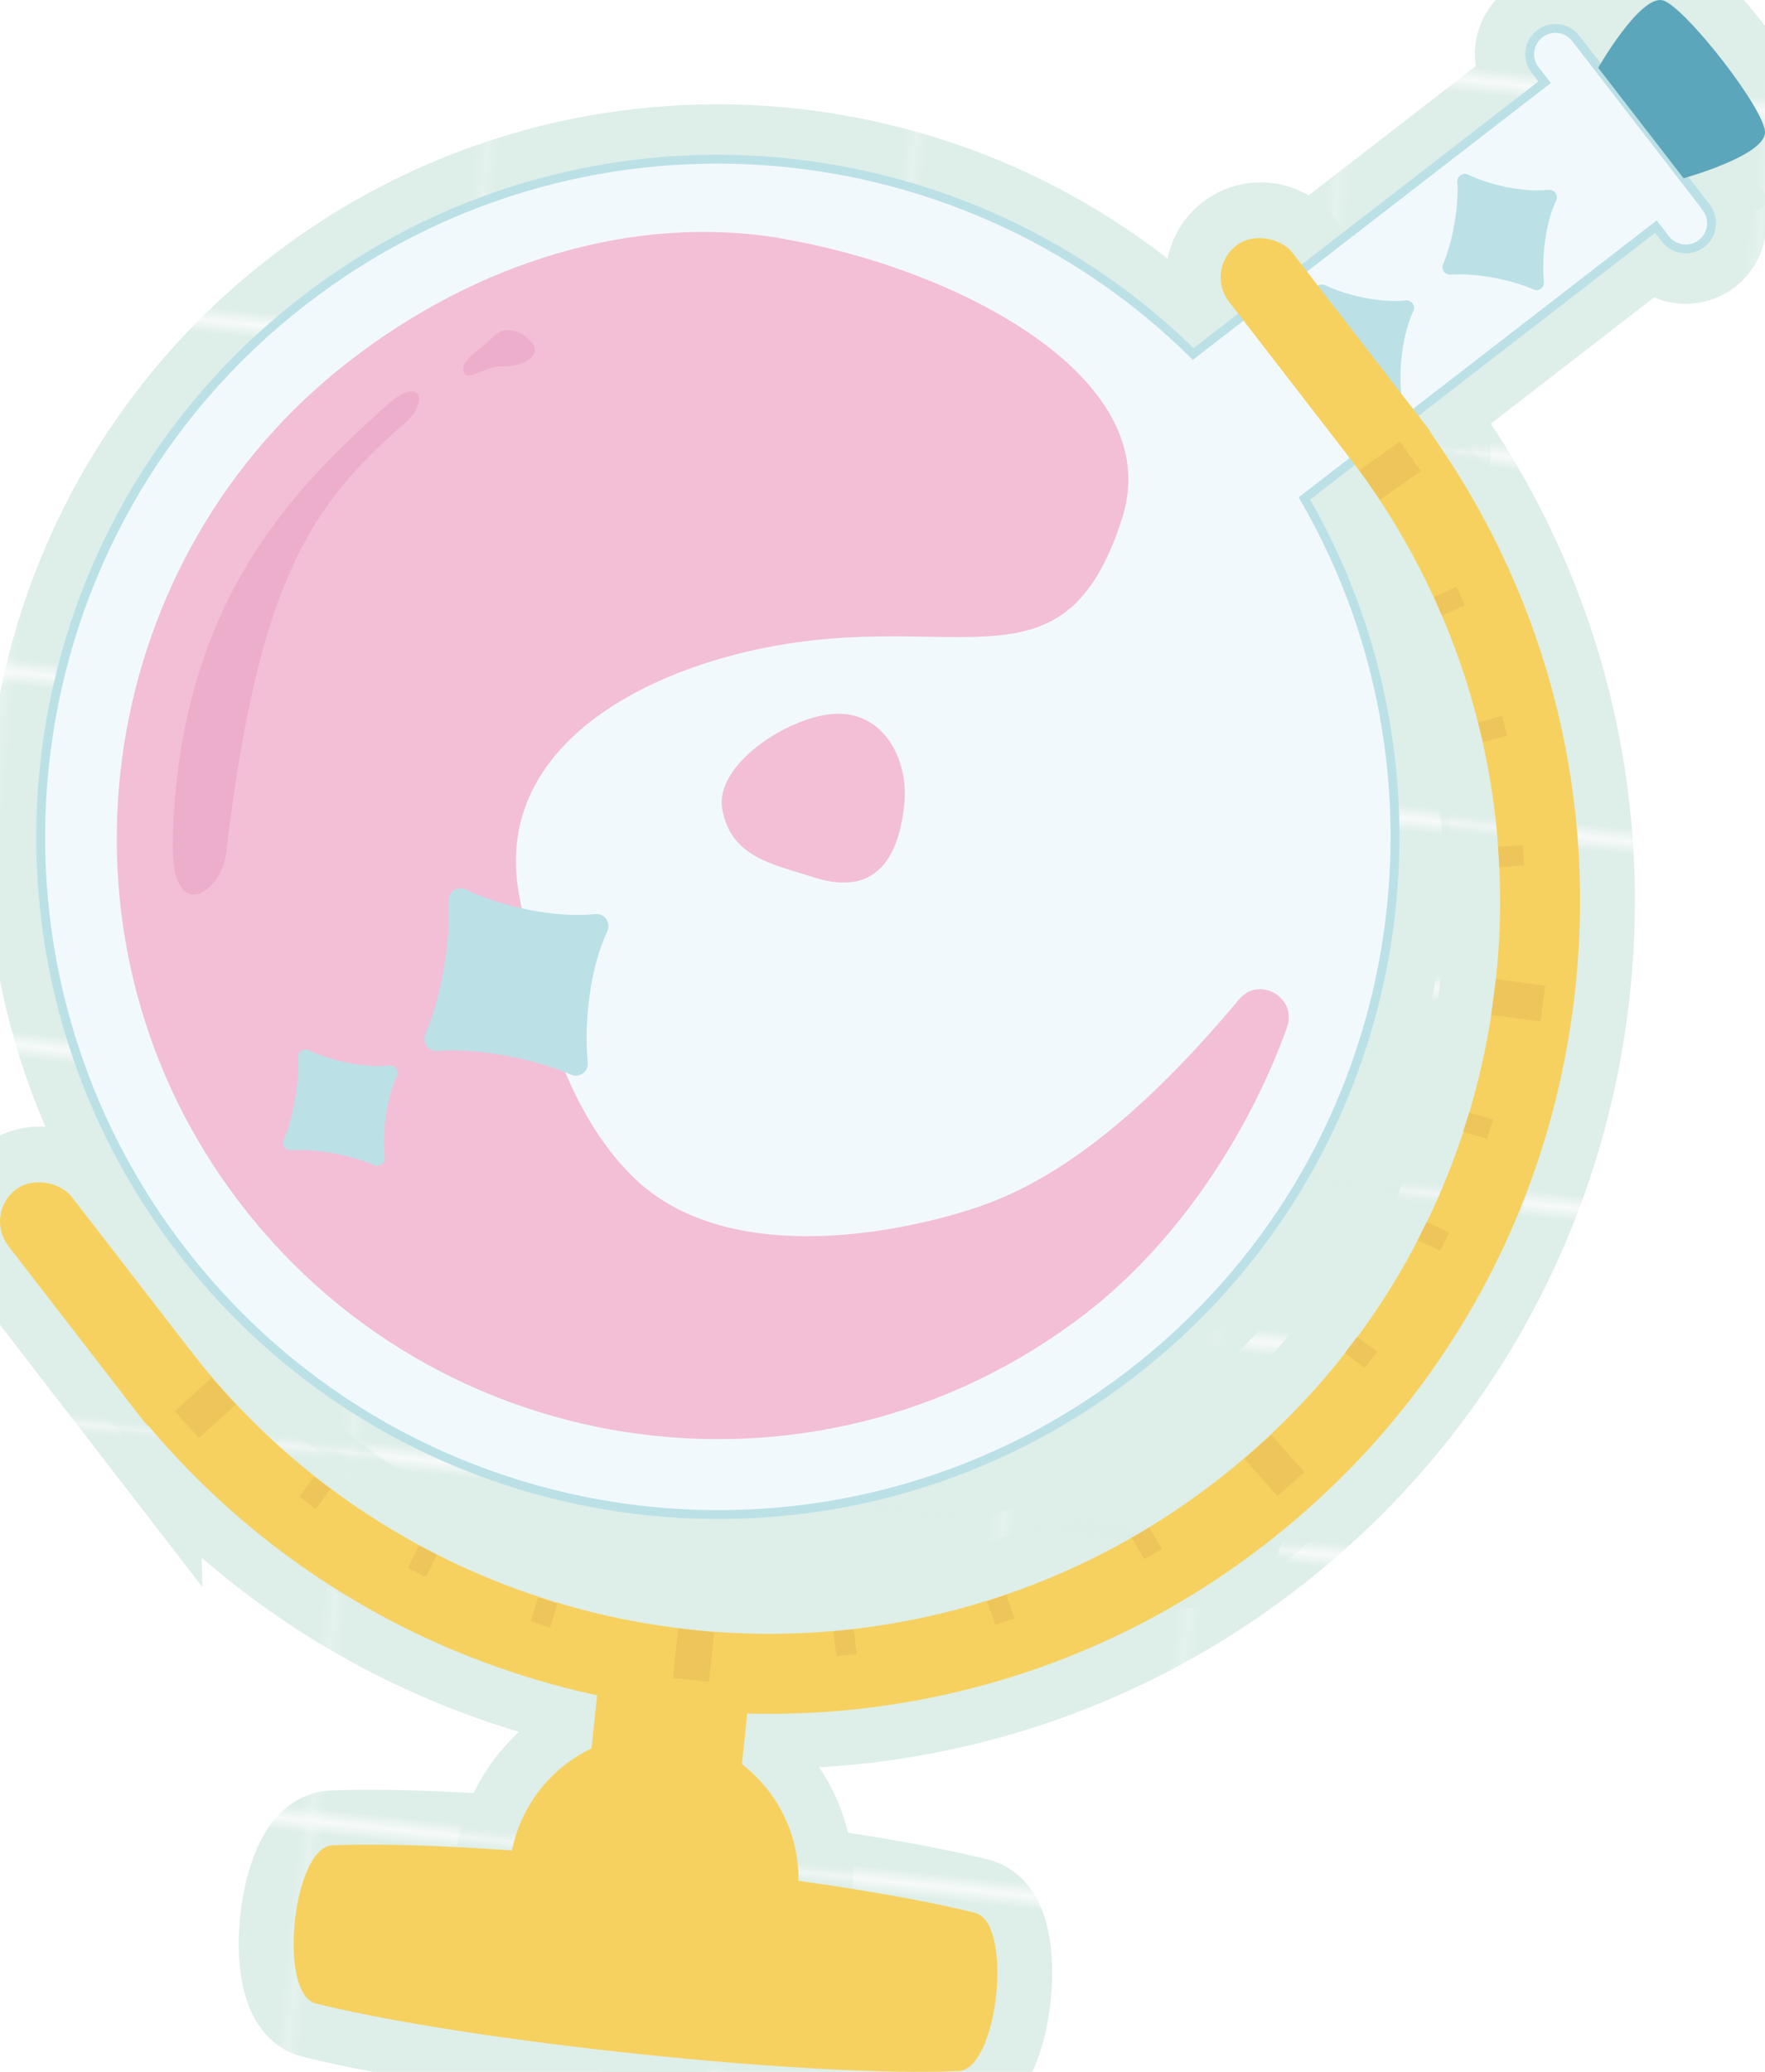 <?xml version="1.0" encoding="UTF-8"?><svg id="_レイヤー_2" xmlns="http://www.w3.org/2000/svg" xmlns:xlink="http://www.w3.org/1999/xlink" viewBox="0 0 149.31 175.16"><defs><style>.cls-1{fill:url(#_新規パターンスウォッチ_3);}.cls-2{stroke:url(#_新規パターンスウォッチ_3-13);}.cls-2,.cls-3,.cls-4,.cls-5,.cls-6,.cls-7,.cls-8,.cls-9,.cls-10,.cls-11,.cls-12,.cls-13,.cls-14,.cls-15,.cls-16,.cls-17,.cls-18,.cls-19,.cls-20,.cls-21,.cls-22,.cls-23,.cls-24,.cls-25,.cls-26,.cls-27,.cls-28,.cls-29,.cls-30,.cls-31,.cls-32,.cls-33,.cls-34,.cls-35{fill:none;}.cls-2,.cls-3,.cls-4,.cls-5,.cls-6,.cls-7,.cls-8,.cls-9,.cls-10,.cls-11,.cls-12,.cls-13,.cls-14,.cls-15,.cls-16,.cls-17,.cls-18,.cls-19,.cls-20,.cls-21,.cls-22,.cls-23,.cls-24,.cls-25,.cls-26,.cls-27,.cls-29,.cls-30,.cls-31,.cls-32,.cls-33,.cls-34,.cls-35{stroke-width:8px;}.cls-3{stroke:url(#_新規パターンスウォッチ_3-32);}.cls-4{stroke:url(#_新規パターンスウォッチ_3-12);}.cls-5{stroke:url(#_新規パターンスウォッチ_3-33);}.cls-36{fill:#bbe1e7;}.cls-37{fill:#f2f9fd;stroke:#bbe1e7;stroke-width:.75px;}.cls-6{stroke:url(#_新規パターンスウォッチ_3-19);}.cls-38{fill:#f2bfd7;}.cls-7{stroke:url(#_新規パターンスウォッチ_3-25);}.cls-39{fill:#5ca6bb;}.cls-8{stroke:url(#_新規パターンスウォッチ_3-11);}.cls-9{stroke:url(#_新規パターンスウォッチ_3-17);}.cls-10{stroke:url(#_新規パターンスウォッチ_3-22);}.cls-11{stroke:url(#_新規パターンスウォッチ_3-5);}.cls-12{stroke:url(#_新規パターンスウォッチ_3-27);}.cls-40{fill:#edaecb;}.cls-13{stroke:url(#_新規パターンスウォッチ_3-18);}.cls-14{stroke:url(#_新規パターンスウォッチ_3-30);}.cls-15{stroke:url(#_新規パターンスウォッチ_3-20);}.cls-16{stroke:url(#_新規パターンスウォッチ_3-3);}.cls-17{stroke:url(#_新規パターンスウォッチ_3-14);}.cls-18{stroke:url(#_新規パターンスウォッチ_3-34);}.cls-19{stroke:url(#_新規パターンスウォッチ_3-21);}.cls-20{stroke:url(#_新規パターンスウォッチ_3-10);}.cls-21{stroke:url(#_新規パターンスウォッチ_3-4);}.cls-41{fill:#deeee8;}.cls-22{stroke:url(#_新規パターンスウォッチ_3-16);}.cls-23{stroke:url(#_新規パターンスウォッチ_3-15);}.cls-24{stroke:url(#_新規パターンスウォッチ_3-9);}.cls-25{stroke:url(#_新規パターンスウォッチ_3-29);}.cls-26{stroke:url(#_新規パターンスウォッチ_3-23);}.cls-27{stroke:url(#_新規パターンスウォッチ_3-26);}.cls-42{fill:#eec55b;}.cls-29{stroke:url(#_新規パターンスウォッチ_3-24);}.cls-30{stroke:url(#_新規パターンスウォッチ_3-31);}.cls-31{stroke:url(#_新規パターンスウォッチ_3-8);}.cls-43{fill:#f7d15f;}.cls-32{stroke:url(#_新規パターンスウォッチ_3-7);}.cls-33{stroke:url(#_新規パターンスウォッチ_3-2);}.cls-34{stroke:url(#_新規パターンスウォッチ_3-28);}.cls-35{stroke:url(#_新規パターンスウォッチ_3-6);}</style><pattern id="_新規パターンスウォッチ_3" x="0" y="0" width="30.78" height="26.28" patternTransform="translate(-2823.33 971.81) rotate(5.99) scale(1.16)" patternUnits="userSpaceOnUse" viewBox="0 0 30.78 26.28"><g><rect class="cls-28" width="30.78" height="26.28"/><rect class="cls-41" width="30.78" height="26.28"/></g></pattern><pattern id="_新規パターンスウォッチ_3-2" patternTransform="translate(-2841.3 955.84) rotate(5.99) scale(1.16)" xlink:href="#_新規パターンスウォッチ_3"/><pattern id="_新規パターンスウォッチ_3-3" patternTransform="translate(-2841.3 955.84) rotate(5.99) scale(1.16)" xlink:href="#_新規パターンスウォッチ_3"/><pattern id="_新規パターンスウォッチ_3-4" patternTransform="translate(-2841.3 955.84) rotate(5.99) scale(1.16)" xlink:href="#_新規パターンスウォッチ_3"/><pattern id="_新規パターンスウォッチ_3-5" patternTransform="translate(-2841.3 955.84) rotate(5.99) scale(1.16)" xlink:href="#_新規パターンスウォッチ_3"/><pattern id="_新規パターンスウォッチ_3-6" patternTransform="translate(-2841.3 955.84) rotate(5.99) scale(1.16)" xlink:href="#_新規パターンスウォッチ_3"/><pattern id="_新規パターンスウォッチ_3-7" patternTransform="translate(-2841.3 955.84) rotate(5.99) scale(1.16)" xlink:href="#_新規パターンスウォッチ_3"/><pattern id="_新規パターンスウォッチ_3-8" patternTransform="translate(-2841.3 955.84) rotate(5.99) scale(1.16)" xlink:href="#_新規パターンスウォッチ_3"/><pattern id="_新規パターンスウォッチ_3-9" patternTransform="translate(-2841.3 955.84) rotate(5.99) scale(1.16)" xlink:href="#_新規パターンスウォッチ_3"/><pattern id="_新規パターンスウォッチ_3-10" patternTransform="translate(-2841.3 955.84) rotate(5.99) scale(1.16)" xlink:href="#_新規パターンスウォッチ_3"/><pattern id="_新規パターンスウォッチ_3-11" patternTransform="translate(-2841.3 955.84) rotate(5.99) scale(1.16)" xlink:href="#_新規パターンスウォッチ_3"/><pattern id="_新規パターンスウォッチ_3-12" patternTransform="translate(-2841.3 955.84) rotate(5.99) scale(1.16)" xlink:href="#_新規パターンスウォッチ_3"/><pattern id="_新規パターンスウォッチ_3-13" patternTransform="translate(-2841.3 955.84) rotate(5.99) scale(1.16)" xlink:href="#_新規パターンスウォッチ_3"/><pattern id="_新規パターンスウォッチ_3-14" patternTransform="translate(-2841.3 955.84) rotate(5.99) scale(1.16)" xlink:href="#_新規パターンスウォッチ_3"/><pattern id="_新規パターンスウォッチ_3-15" patternTransform="translate(-2841.3 955.84) rotate(5.99) scale(1.16)" xlink:href="#_新規パターンスウォッチ_3"/><pattern id="_新規パターンスウォッチ_3-16" patternTransform="translate(-2841.3 955.84) rotate(5.99) scale(1.16)" xlink:href="#_新規パターンスウォッチ_3"/><pattern id="_新規パターンスウォッチ_3-17" patternTransform="translate(-2841.3 955.84) rotate(5.99) scale(1.16)" xlink:href="#_新規パターンスウォッチ_3"/><pattern id="_新規パターンスウォッチ_3-18" patternTransform="translate(-2841.3 955.84) rotate(5.99) scale(1.16)" xlink:href="#_新規パターンスウォッチ_3"/><pattern id="_新規パターンスウォッチ_3-19" patternTransform="translate(-2841.3 955.84) rotate(5.99) scale(1.16)" xlink:href="#_新規パターンスウォッチ_3"/><pattern id="_新規パターンスウォッチ_3-20" patternTransform="translate(-2841.3 955.84) rotate(5.99) scale(1.16)" xlink:href="#_新規パターンスウォッチ_3"/><pattern id="_新規パターンスウォッチ_3-21" patternTransform="translate(-2841.3 955.84) rotate(5.99) scale(1.16)" xlink:href="#_新規パターンスウォッチ_3"/><pattern id="_新規パターンスウォッチ_3-22" patternTransform="translate(-2841.3 955.84) rotate(5.99) scale(1.16)" xlink:href="#_新規パターンスウォッチ_3"/><pattern id="_新規パターンスウォッチ_3-23" patternTransform="translate(-2841.3 955.84) rotate(5.99) scale(1.16)" xlink:href="#_新規パターンスウォッチ_3"/><pattern id="_新規パターンスウォッチ_3-24" patternTransform="translate(-2841.3 955.84) rotate(5.99) scale(1.16)" xlink:href="#_新規パターンスウォッチ_3"/><pattern id="_新規パターンスウォッチ_3-25" patternTransform="translate(-2841.3 955.84) rotate(5.99) scale(1.16)" xlink:href="#_新規パターンスウォッチ_3"/><pattern id="_新規パターンスウォッチ_3-26" patternTransform="translate(-2841.3 955.84) rotate(5.99) scale(1.16)" xlink:href="#_新規パターンスウォッチ_3"/><pattern id="_新規パターンスウォッチ_3-27" patternTransform="translate(-2841.3 955.84) rotate(5.99) scale(1.16)" xlink:href="#_新規パターンスウォッチ_3"/><pattern id="_新規パターンスウォッチ_3-28" patternTransform="translate(-2841.3 955.84) rotate(5.99) scale(1.16)" xlink:href="#_新規パターンスウォッチ_3"/><pattern id="_新規パターンスウォッチ_3-29" patternTransform="translate(-2841.3 955.84) rotate(5.99) scale(1.16)" xlink:href="#_新規パターンスウォッチ_3"/><pattern id="_新規パターンスウォッチ_3-30" patternTransform="translate(-2841.3 955.84) rotate(5.99) scale(1.16)" xlink:href="#_新規パターンスウォッチ_3"/><pattern id="_新規パターンスウォッチ_3-31" patternTransform="translate(-2841.3 955.84) rotate(5.99) scale(1.16)" xlink:href="#_新規パターンスウォッチ_3"/><pattern id="_新規パターンスウォッチ_3-32" patternTransform="translate(-2841.3 955.84) rotate(5.99) scale(1.16)" xlink:href="#_新規パターンスウォッチ_3"/><pattern id="_新規パターンスウォッチ_3-33" patternTransform="translate(-2841.3 955.84) rotate(5.99) scale(1.16)" xlink:href="#_新規パターンスウォッチ_3"/><pattern id="_新規パターンスウォッチ_3-34" patternTransform="translate(-2841.3 955.84) rotate(5.99) scale(1.16)" xlink:href="#_新規パターンスウォッチ_3"/></defs><g id="_スタンプラリー"><g id="_地球儀"><polygon class="cls-1" points="42.04 135.79 106.54 135.97 126.1 77.61 48.99 69.52 42.04 135.79"/><g><g><path class="cls-33" d="M144.34,17.53l-11.04-14.28c-.73-.95-2.1-1.13-3.05-.39s-1.13,2.1-.39,3.05l.81,1.04-29.73,22.98C80.83,10.09,48.66,7.67,25.7,25.42,.66,44.77-3.94,80.75,15.41,105.79c19.35,25.03,55.33,29.64,80.36,10.29,22.96-17.75,28.72-49.49,14.58-73.94l29.73-22.98,.81,1.04c.73,.95,2.1,1.13,3.05,.39,.95-.73,1.13-2.1,.39-3.05Z"/><path class="cls-16" d="M140.66,.03c1.82,.47,8.72,9.28,8.65,11.19-.08,1.97-6.89,3.85-6.89,3.85l-7.22-9.34S138.75-.46,140.66,.03Z"/><path class="cls-21" d="M122.07,22.35c.81-1.87,1.35-4.91,1.21-6.96-.03-.49,.46-.84,.9-.63,1.83,.87,4.66,1.52,6.81,1.29,.51-.05,.86,.45,.65,.91-.92,1.95-1.23,4.86-1.03,6.88,.05,.48-.44,.83-.89,.63-1.92-.85-4.98-1.41-7-1.25-.49,.04-.83-.44-.64-.89Z"/><path class="cls-11" d="M109.99,31.7c.81-1.87,1.35-4.91,1.21-6.96-.03-.49,.46-.84,.9-.63,1.83,.87,4.66,1.52,6.81,1.29,.51-.05,.86,.45,.65,.91-.92,1.95-1.23,4.86-1.03,6.88,.05,.48-.44,.83-.89,.63-1.92-.85-4.98-1.41-7-1.25-.49,.04-.83-.44-.64-.89Z"/><path class="cls-35" d="M12.14,120.13L.71,105.33c-1.14-1.48-.87-3.61,.61-4.75h0c1.48-1.14,3.61-.87,4.75,.61l11.43,14.79c1.14,1.48,.87,3.61-.61,4.75h0c-1.48,1.14-3.61,.87-4.75-.61Z"/><path class="cls-32" d="M115.39,40.3l-11.43-14.79c-1.14-1.48-.87-3.61,.61-4.75h0c1.48-1.14,3.61-.87,4.75,.61l11.43,14.79c1.14,1.48,.87,3.61-.61,4.75h0c-1.48,1.14-3.61,.87-4.75-.61Z"/><path class="cls-31" d="M57.86,144.5c-18-1.89-35.23-10.83-47.15-26.25l5.35-4.13c20.87,26.99,59.8,31.98,86.8,11.11,13.08-10.11,21.43-24.7,23.53-41.1,2.1-16.39-2.31-32.62-12.42-45.7l5.35-4.13c11.21,14.51,16.1,32.51,13.78,50.69-2.33,18.18-11.6,34.37-26.1,45.59-14.52,11.23-32.17,15.71-49.12,13.93Z"/><polygon class="cls-24" points="62.71 149.64 49.99 148.3 50.72 141.29 63.44 142.62 62.71 149.64"/><circle class="cls-20" cx="55.31" cy="158.86" r="12.24"/><path class="cls-8" d="M81.09,175.09c-12.5,.55-41.26-2.46-54.37-5.71-3.26-.81-1.95-13.23,1.4-13.37,12.57-.55,42.46,2.7,54.37,5.71,3.26,.82,1.95,13.23-1.4,13.37Z"/><path class="cls-4" d="M66.04,20.14c-12.5-2.08-25.72,2.03-36.53,10.42C8.36,46.96,3.56,77.48,18.73,99.54c16.7,24.29,50.11,29.28,73.12,11.5,7.97-6.16,13.88-15.45,17.02-24.17,.91-2.52-2.34-4.43-4.06-2.37-7.73,9.24-14.94,15.15-22.13,17.56s-21.52,5-29.19-2.62c-6.72-6.69-8.44-17.54-9.59-23.87-1.95-10.76,7.51-17.48,18.44-20.27,18.02-4.59,27.53,4.43,32.6-11.53,3.82-11.99-14.32-21.18-28.93-23.62Z"/><path class="cls-2" d="M76.5,68c-.4,3.81-1.94,7.99-7.63,6.18-3.65-1.16-6.98-1.72-7.76-5.71-.73-3.76,5.39-7.74,9.21-8.1,4.39-.42,6.58,3.82,6.18,7.63Z"/><path class="cls-17" d="M19.12,72.16c-.4,3.38-4.68,6.12-4.51-1.03,.49-20.43,10.5-30.02,18.16-36.91,2.81-2.53,3.6-.29,1.49,1.54-8.04,6.98-12.4,13.45-15.14,36.4Z"/><path class="cls-23" d="M39.23,31.41c.28,.94,1.69-.43,3.2-.43,1.97,0,3.15-.86,2.73-1.74-.41-.85-2.14-1.98-3.31-.87-1.44,1.37-2.9,2.11-2.63,3.04Z"/><polygon class="cls-22" points="120.2 39.84 116.75 42.25 114.99 39.75 118.44 37.33 120.2 39.84"/><polygon class="cls-9" points="108.07 126.47 105.27 123.32 107.56 121.29 110.35 124.43 108.07 126.47"/><polygon class="cls-13" points="19.95 118.75 16.83 121.58 14.77 119.31 17.89 116.48 19.95 118.75"/><polygon class="cls-6" points="130.32 86.37 126.15 85.81 126.55 82.78 130.72 83.33 130.32 86.37"/><polygon class="cls-15" points="60.42 138.01 59.97 142.2 56.93 141.87 57.37 137.69 60.42 138.01"/><polygon class="cls-19" points="36.96 131.45 36.04 133.34 34.5 132.55 35.43 130.66 36.96 131.45"/><polygon class="cls-10" points="47.16 135.6 46.53 137.61 44.89 137.06 45.52 135.05 47.16 135.6"/><polygon class="cls-26" points="27.95 125.88 26.71 127.59 25.33 126.54 26.57 124.84 27.95 125.88"/><polygon class="cls-29" points="85.13 134.84 85.84 136.82 84.2 137.37 83.49 135.39 85.13 134.84"/><polygon class="cls-7" points="72.23 137.75 72.48 139.84 70.76 140.01 70.51 137.92 72.23 137.75"/><polygon class="cls-27" points="97.23 129.15 98.3 130.96 96.8 131.82 95.73 130.01 97.23 129.15"/><polygon class="cls-12" points="120.7 103.3 122.6 104.2 121.83 105.74 119.93 104.84 120.7 103.3"/><polygon class="cls-34" points="114.8 113.03 116.5 114.27 115.46 115.64 113.76 114.4 114.8 113.03"/><polygon class="cls-25" points="124.29 94.05 126.31 94.64 125.79 96.29 123.77 95.69 124.29 94.05"/><polygon class="cls-14" points="125.04 61.08 127.07 60.52 127.49 62.19 125.46 62.75 125.04 61.08"/><polygon class="cls-30" points="126.73 71.6 128.83 71.43 128.94 73.15 126.84 73.33 126.73 71.6"/><polygon class="cls-3" points="121.31 50.47 123.22 49.6 123.91 51.18 121.99 52.06 121.31 50.47"/><path class="cls-5" d="M36,87.4c1.3-3.01,2.17-7.9,1.94-11.19-.05-.79,.73-1.35,1.44-1.01,2.94,1.41,7.5,2.44,10.95,2.08,.82-.09,1.39,.72,1.04,1.47-1.49,3.15-1.97,7.82-1.65,11.08,.08,.78-.71,1.34-1.43,1.02-3.09-1.37-8.02-2.26-11.27-2.01-.79,.06-1.34-.71-1.03-1.43Z"/><path class="cls-18" d="M24,96.38c.81-1.87,1.35-4.91,1.21-6.96-.03-.49,.46-.84,.9-.63,1.83,.87,4.66,1.52,6.81,1.29,.51-.05,.86,.45,.65,.91-.92,1.95-1.23,4.86-1.03,6.88,.05,.48-.44,.83-.89,.63-1.92-.85-4.98-1.41-7-1.25-.49,.04-.83-.44-.64-.89Z"/></g><g><path class="cls-37" d="M144.34,17.53l-11.04-14.28c-.73-.95-2.1-1.13-3.05-.39s-1.13,2.1-.39,3.05l.81,1.04-29.73,22.98C80.83,10.09,48.66,7.67,25.7,25.42,.66,44.77-3.94,80.75,15.41,105.79c19.35,25.03,55.33,29.64,80.36,10.29,22.96-17.75,28.72-49.49,14.58-73.94l29.73-22.98,.81,1.04c.73,.95,2.1,1.13,3.05,.39,.95-.73,1.13-2.1,.39-3.05Z"/><path class="cls-39" d="M140.66,.03c1.82,.47,8.72,9.28,8.65,11.19-.08,1.97-6.89,3.85-6.89,3.85l-7.22-9.34S138.75-.46,140.66,.03Z"/><path class="cls-36" d="M122.07,22.35c.81-1.87,1.35-4.91,1.21-6.96-.03-.49,.46-.84,.9-.63,1.83,.87,4.66,1.52,6.81,1.29,.51-.05,.86,.45,.65,.91-.92,1.95-1.23,4.86-1.03,6.88,.05,.48-.44,.83-.89,.63-1.92-.85-4.98-1.41-7-1.25-.49,.04-.83-.44-.64-.89Z"/><path class="cls-36" d="M109.99,31.7c.81-1.87,1.35-4.91,1.21-6.96-.03-.49,.46-.84,.9-.63,1.83,.87,4.66,1.52,6.81,1.29,.51-.05,.86,.45,.65,.91-.92,1.95-1.23,4.86-1.03,6.88,.05,.48-.44,.83-.89,.63-1.92-.85-4.98-1.41-7-1.25-.49,.04-.83-.44-.64-.89Z"/><rect class="cls-43" x="5.72" y="97.92" width="6.78" height="25.47" rx="3.39" ry="3.39" transform="translate(-65.77 28.68) rotate(-37.7)"/><rect class="cls-43" x="108.97" y="18.1" width="6.78" height="25.47" rx="3.39" ry="3.39" transform="translate(4.61 75.15) rotate(-37.7)"/><path class="cls-43" d="M57.86,144.5c-18-1.89-35.23-10.83-47.15-26.25l5.35-4.13c20.87,26.99,59.8,31.98,86.8,11.11,13.08-10.11,21.43-24.7,23.53-41.1,2.1-16.39-2.31-32.62-12.42-45.7l5.35-4.13c11.21,14.51,16.1,32.51,13.78,50.69-2.33,18.18-11.6,34.37-26.1,45.59-14.52,11.23-32.17,15.71-49.12,13.93Z"/><rect class="cls-43" x="53.19" y="139.07" width="7.05" height="12.79" transform="translate(-93.87 186.68) rotate(-84.01)"/><circle class="cls-43" cx="55.31" cy="158.86" r="12.24"/><path class="cls-43" d="M81.09,175.09c-12.5,.55-41.26-2.46-54.37-5.71-3.26-.81-1.95-13.23,1.4-13.37,12.57-.55,42.46,2.7,54.37,5.71,3.26,.82,1.95,13.23-1.4,13.37Z"/><path class="cls-38" d="M66.04,20.14c-12.5-2.08-25.72,2.03-36.53,10.42C8.36,46.96,3.56,77.48,18.73,99.54c16.7,24.29,50.11,29.28,73.12,11.5,7.97-6.16,13.88-15.45,17.02-24.17,.91-2.52-2.34-4.43-4.06-2.37-7.73,9.24-14.94,15.15-22.13,17.56s-21.52,5-29.19-2.62c-6.72-6.69-8.44-17.54-9.59-23.87-1.95-10.76,7.51-17.48,18.44-20.27,18.02-4.59,27.53,4.43,32.6-11.53,3.82-11.99-14.32-21.18-28.93-23.62Z"/><path class="cls-38" d="M76.5,68c-.4,3.81-1.94,7.99-7.63,6.18-3.65-1.16-6.98-1.72-7.76-5.71-.73-3.76,5.39-7.74,9.21-8.1,4.39-.42,6.58,3.82,6.18,7.63Z"/><path class="cls-40" d="M19.12,72.16c-.4,3.38-4.68,6.12-4.51-1.03,.49-20.43,10.5-30.02,18.16-36.91,2.81-2.53,3.6-.29,1.49,1.54-8.04,6.98-12.4,13.45-15.14,36.4Z"/><path class="cls-40" d="M39.23,31.41c.28,.94,1.69-.43,3.2-.43,1.97,0,3.15-.86,2.73-1.74-.41-.85-2.14-1.98-3.31-.87-1.44,1.37-2.9,2.11-2.63,3.04Z"/><rect class="cls-42" x="115.49" y="38.26" width="4.21" height="3.06" transform="translate(-1.55 74.66) rotate(-35.01)"/><rect class="cls-42" x="106.28" y="121.77" width="3.06" height="4.21" transform="translate(-55.07 102.95) rotate(-41.64)"/><rect class="cls-42" x="15.26" y="117.5" width="4.21" height="3.06" transform="translate(-75.4 42.45) rotate(-42.16)"/><rect class="cls-42" x="126.91" y="82.47" width="3.06" height="4.21" transform="translate(27.76 200.82) rotate(-82.47)"/><rect class="cls-42" x="56.57" y="138.41" width="4.21" height="3.06" transform="translate(-86.72 183.38) rotate(-83.89)"/><polygon class="cls-42" points="36.96 131.45 36.04 133.34 34.5 132.55 35.43 130.66 36.96 131.45"/><polygon class="cls-42" points="47.16 135.6 46.53 137.61 44.89 137.06 45.52 135.05 47.16 135.6"/><polygon class="cls-42" points="27.95 125.88 26.71 127.59 25.33 126.54 26.57 124.84 27.95 125.88"/><polygon class="cls-42" points="85.13 134.84 85.84 136.82 84.2 137.37 83.49 135.39 85.13 134.84"/><polygon class="cls-42" points="72.23 137.75 72.48 139.84 70.76 140.01 70.51 137.92 72.23 137.75"/><polygon class="cls-42" points="97.23 129.15 98.3 130.96 96.8 131.82 95.73 130.01 97.23 129.15"/><polygon class="cls-42" points="120.7 103.3 122.6 104.2 121.83 105.74 119.93 104.84 120.7 103.3"/><polygon class="cls-42" points="114.8 113.03 116.5 114.27 115.46 115.64 113.76 114.4 114.8 113.03"/><polygon class="cls-42" points="124.29 94.05 126.31 94.64 125.79 96.29 123.77 95.69 124.29 94.05"/><polygon class="cls-42" points="125.04 61.08 127.07 60.52 127.49 62.19 125.46 62.75 125.04 61.08"/><polygon class="cls-42" points="126.73 71.6 128.83 71.43 128.94 73.15 126.84 73.33 126.73 71.6"/><polygon class="cls-42" points="121.31 50.47 123.22 49.6 123.91 51.18 121.99 52.06 121.31 50.47"/><path class="cls-36" d="M36,87.4c1.3-3.01,2.17-7.9,1.94-11.19-.05-.79,.73-1.35,1.44-1.01,2.94,1.41,7.5,2.44,10.95,2.08,.82-.09,1.39,.72,1.04,1.47-1.49,3.15-1.97,7.82-1.65,11.08,.08,.78-.71,1.34-1.43,1.02-3.09-1.37-8.02-2.26-11.27-2.01-.79,.06-1.34-.71-1.03-1.43Z"/><path class="cls-36" d="M24,96.38c.81-1.87,1.35-4.91,1.21-6.96-.03-.49,.46-.84,.9-.63,1.83,.87,4.66,1.52,6.81,1.29,.51-.05,.86,.45,.65,.91-.92,1.95-1.23,4.86-1.03,6.88,.05,.48-.44,.83-.89,.63-1.92-.85-4.98-1.41-7-1.25-.49,.04-.83-.44-.64-.89Z"/></g></g></g></g></svg>